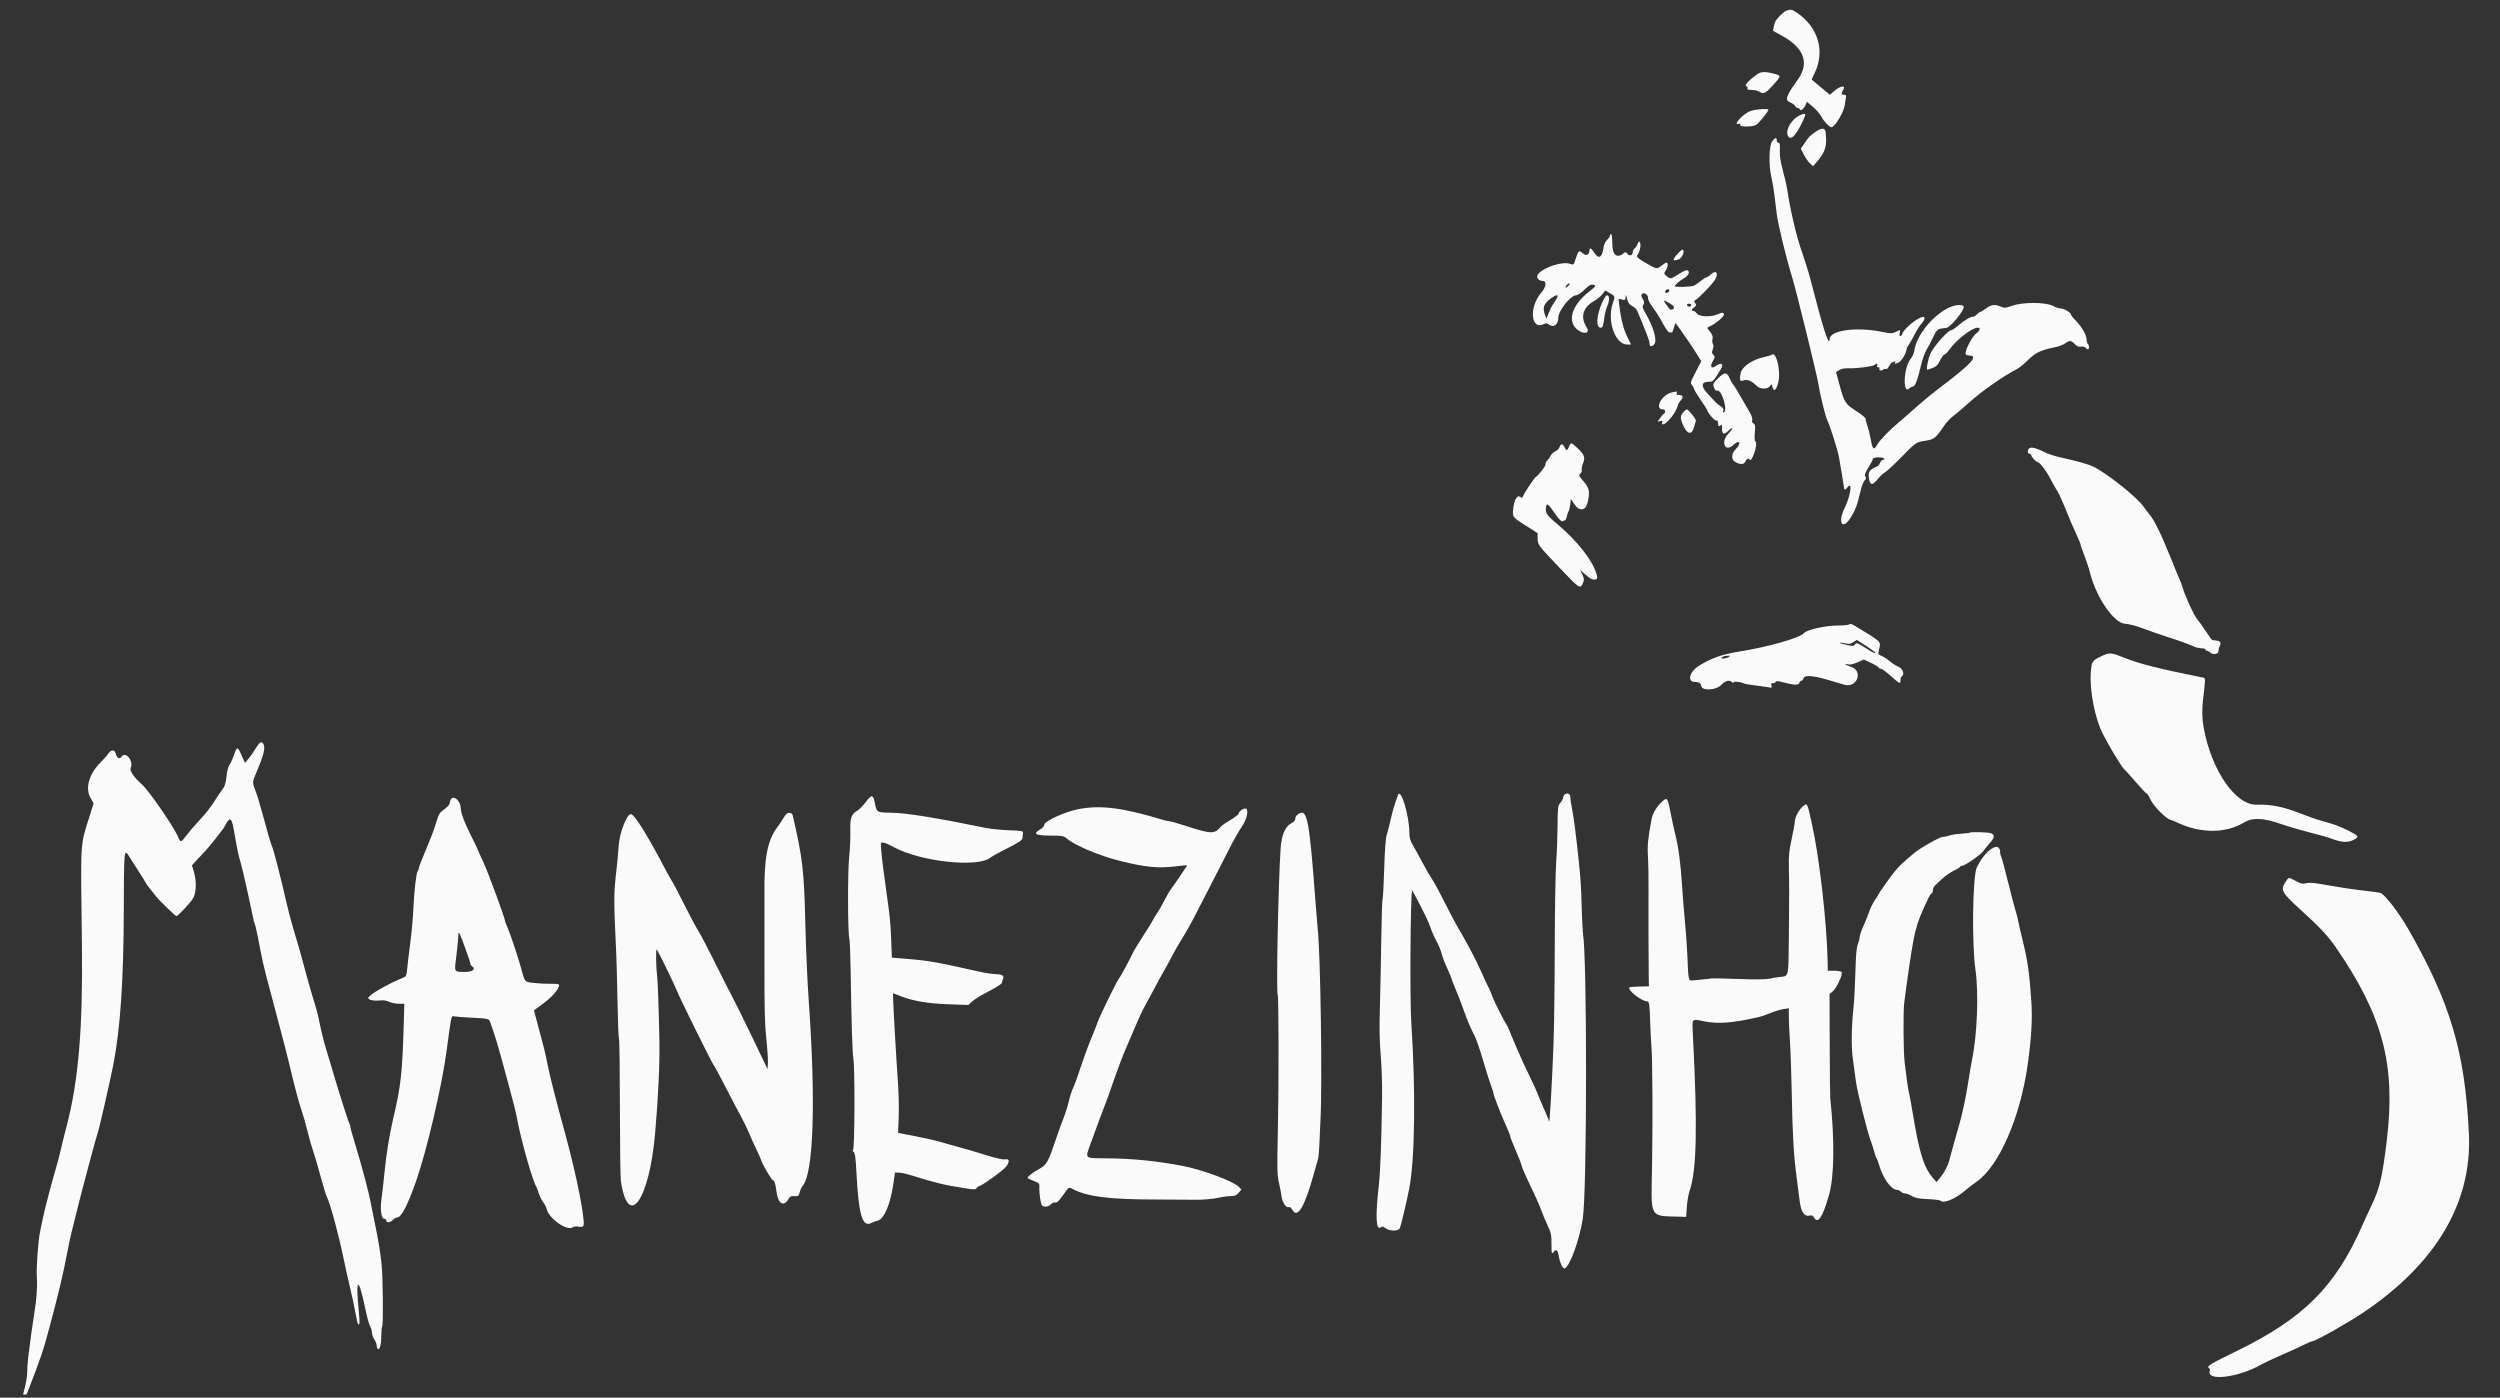 <?xml version="1.0" encoding="UTF-8" standalone="no"?>
<!DOCTYPE svg PUBLIC "-//W3C//DTD SVG 1.1//EN" "http://www.w3.org/Graphics/SVG/1.1/DTD/svg11.dtd">
<svg width="100%" height="100%" viewBox="0 0 347 194" version="1.1" xmlns="http://www.w3.org/2000/svg" xmlns:xlink="http://www.w3.org/1999/xlink" xml:space="preserve" xmlns:serif="http://www.serif.com/" style="fill-rule:evenodd;clip-rule:evenodd;stroke-linejoin:round;stroke-miterlimit:2;">
    <rect x="0" y="0" width="347" height="194" fill="#333333" stroke="none"/>
    <g id="Artboard1" transform="matrix(1,0,0,1,-17.282,-103.987)">
        <rect x="17.282" y="103.987" width="346.97" height="193.561" style="fill:none;"/>
        <clipPath id="_clip1">
            <rect x="17.282" y="103.987" width="346.97" height="193.561"/>
        </clipPath>
        <g clip-path="url(#_clip1)">
            <g id="svgg" transform="matrix(1,0,0,1,-3.598,36.474)">
                <path id="path0" d="M268.917,68.954C268.612,69.029 267.848,69.717 267.384,70.333C267.281,70.471 267.146,70.854 267.084,71.185L266.971,71.788L268.205,72.465C271.293,74.16 272.062,76.268 270.424,78.551C268.737,80.902 268.575,81.409 269.396,81.752C269.706,81.882 270.004,82.103 270.058,82.244C270.112,82.385 270.265,82.5 270.398,82.5C270.53,82.5 270.67,82.594 270.709,82.708C270.805,82.993 271.316,82.567 271.519,82.034L271.669,81.638L272.509,82.341C272.971,82.728 273.488,83.317 273.658,83.649C274.012,84.343 274.784,85.167 275.08,85.167C275.546,85.167 276.791,83.115 276.925,82.126C276.978,81.736 277.055,81.248 277.097,81.042C277.156,80.751 277.097,80.667 276.837,80.667C276.452,80.667 276.412,80.47 276.702,80.005C277.154,79.281 276.318,79.397 275.423,80.183L274.868,80.671L273.642,79.65C272.968,79.089 272.393,78.608 272.364,78.582C272.335,78.555 272.493,78.169 272.716,77.725C274.251,74.665 273.268,71.268 270.268,69.266C269.613,68.829 269.517,68.806 268.917,68.954M264.829,77.786C263.687,78.578 262.923,79.4 263.262,79.473C263.41,79.505 263.485,79.632 263.434,79.765C263.365,79.945 263.51,80 264.051,80C264.441,80 264.927,80.117 265.131,80.261C265.662,80.632 265.958,80.476 267.06,79.242C268.143,78.03 268.143,78.014 267.034,77.722C265.943,77.434 265.31,77.452 264.829,77.786M263.633,83.007C262.564,83.572 261.415,84.911 262.169,84.714C262.407,84.652 262.479,84.693 262.417,84.855C262.304,85.149 264.078,85.149 264.627,84.854C264.957,84.678 266.333,82.986 266.333,82.757C266.333,82.508 264.204,82.706 263.633,83.007M270.75,83.496C269.617,83.977 268.695,85.447 269.008,86.271C269.354,87.182 270.148,86.419 271.169,84.195C271.608,83.237 271.558,83.153 270.75,83.496M272.918,85.787C272.049,86.392 271.994,86.447 271.368,87.362L270.835,88.142L271.24,88.948C271.462,89.392 271.844,89.941 272.088,90.169L272.531,90.583L273.106,89.917C274.252,88.589 274.494,87.742 274.272,85.833C274.204,85.249 273.716,85.232 272.918,85.787M266.845,87.151C266.415,87.754 266.363,90.483 266.751,92.126C266.886,92.7 267.077,93.825 267.176,94.626C267.274,95.428 267.416,96.588 267.491,97.205C267.667,98.657 268.8,103.307 269.654,106.083C270.217,107.916 273.092,119.611 273.259,120.75C273.463,122.135 274.23,125.273 274.503,125.833C274.93,126.712 275.945,129.949 276.149,131.083C276.376,132.346 276.661,134.064 276.778,134.875C276.883,135.605 276.928,135.625 277.334,135.125C278.039,134.256 277.73,136.392 276.914,138.03C275.911,140.043 276.603,141.193 277.732,139.389C278.419,138.29 278.669,137.627 279.1,135.759C279.268,135.031 279.533,134.326 279.688,134.193C279.905,134.007 279.93,133.883 279.794,133.666C279.654,133.441 279.744,133.175 280.225,132.396C280.56,131.854 280.833,131.318 280.833,131.205C280.833,130.955 282.264,130.92 282.417,131.167C282.473,131.258 282.401,131.333 282.256,131.333C282.111,131.333 281.92,131.523 281.832,131.754C281.744,131.986 281.539,132.223 281.378,132.281C280.48,132.605 280.17,132.999 280.258,133.7C280.41,134.915 280.728,134.986 281.534,133.983C281.836,133.607 282.271,133.202 282.5,133.083C282.729,132.965 283.742,132.03 284.75,131.006C286.881,128.842 286.796,128.9 288.183,128.678C289.347,128.491 289.567,128.311 290.75,126.573C291.065,126.11 291.645,125.498 292.037,125.214C292.429,124.93 293.377,124.129 294.142,123.434C295.913,121.827 298.908,119.73 300.913,118.694C301.187,118.553 301.862,117.991 302.413,117.445C303.444,116.426 304.102,116.126 306.333,115.655C306.746,115.568 307.287,115.348 307.535,115.165C308.128,114.729 308.36,114.746 308.845,115.263C309.14,115.576 309.374,115.674 309.711,115.625C309.97,115.587 310.254,115.654 310.357,115.778C310.458,115.9 310.607,116 310.687,116C310.889,116 310.872,115.377 310.667,115.25C310.575,115.193 310.5,114.917 310.5,114.637C310.5,114.021 309.811,112.831 308.958,111.975C308.615,111.629 308.333,111.274 308.333,111.185C308.333,110.91 307.389,110.333 306.938,110.333C306.703,110.333 306.189,110.165 305.797,109.958C304.789,109.429 301.571,109.431 300.124,109.963C299.249,110.285 299.115,110.295 298.588,110.075C297.739,109.72 297.297,109.775 296.526,110.333C296.147,110.608 295.772,110.833 295.694,110.833C295.616,110.833 295.415,110.984 295.249,111.168C295.082,111.352 294.865,111.487 294.765,111.467C294.473,111.411 293.474,111.998 292.685,112.691C292.282,113.044 291.851,113.333 291.726,113.333C291.283,113.333 289.303,115.556 288.827,116.587C288.488,117.323 288.195,118.893 288.408,118.831C289.527,118.506 289.772,118.324 290.167,117.528C290.396,117.066 290.658,116.709 290.75,116.736C290.842,116.762 291.142,116.47 291.417,116.088C292.46,114.636 294.571,113 295.4,113C295.825,113 295.709,113.406 295.171,113.804C294.68,114.167 293.811,115.741 293.71,116.449C293.665,116.765 293.746,116.821 294.325,116.865C295.499,116.956 294.408,118.099 289.917,121.486C289.092,122.109 287.756,123.21 286.949,123.934C286.142,124.658 285.12,125.55 284.678,125.917C283.251,127.1 281.819,128.564 281.456,129.21C280.976,130.063 280.791,129.931 280.558,128.57C280.448,127.936 280.241,127.088 280.096,126.687C279.952,126.286 279.833,125.831 279.833,125.675C279.833,125.504 279.336,125.076 278.576,124.595C277.021,123.61 276.876,123.39 276.238,121.05L275.724,119.168L276.154,118.885C276.445,118.693 276.879,118.611 277.5,118.63C278.659,118.665 280.855,118.378 281.07,118.163C281.319,117.915 281.548,117.969 281.44,118.25C281.38,118.405 281.441,118.5 281.598,118.5C281.738,118.5 281.81,118.57 281.757,118.655C281.602,118.905 281.993,119.047 282.25,118.833C282.379,118.726 282.56,118.684 282.652,118.741C282.744,118.798 282.932,118.626 283.07,118.359C283.208,118.092 283.442,117.827 283.591,117.77C283.965,117.626 284.036,117.64 283.917,117.833C283.788,118.041 283.868,118.042 284.399,117.84C284.786,117.693 285.5,116.496 285.5,115.993C285.5,115.888 285.651,115.59 285.835,115.331C286.02,115.072 286.387,114.423 286.653,113.888C286.918,113.354 287.329,112.706 287.567,112.45C288.008,111.974 288.138,111.5 287.828,111.5C287.134,111.5 285.147,113.106 284.908,113.862C284.758,114.333 284.448,114.23 284.568,113.75C284.691,113.261 284.646,113.249 283.979,113.594C283.519,113.832 283.35,113.829 282.029,113.562C278.489,112.845 274.833,113.369 274.833,114.593C274.833,115.264 274.501,114.654 274.034,113.125C273.543,111.515 273.338,110.765 272.158,106.25C271.895,105.242 271.374,103.563 271.002,102.52C270.231,100.362 269.376,96.724 268.921,93.667C268.859,93.254 268.598,92.129 268.34,91.167C268.007,89.923 267.885,89.115 267.92,88.375C267.957,87.568 267.915,87.333 267.734,87.333C267.605,87.333 267.5,87.183 267.5,87C267.5,86.528 267.246,86.587 266.845,87.151M244.333,100.221C244.333,100.342 244.155,100.609 243.938,100.813C243.684,101.052 243.505,101.458 243.438,101.95C243.255,103.283 242.753,103.533 242.167,102.583C241.799,101.989 241.5,101.825 241.5,102.218C241.5,102.861 241.046,103.101 240.609,102.691C240.078,102.192 239.947,102.283 239.596,103.399C239.311,104.306 239.309,104.308 238.811,104.134C237.773,103.772 235.276,104.55 234.413,105.504C234.025,105.933 234.347,106.5 234.977,106.5C235.591,106.5 235.512,107.326 234.821,108.119C233.05,110.152 233.352,113.471 235.217,112.473C235.414,112.368 235.591,112.367 235.719,112.472C236.456,113.076 237.165,112.655 237.174,111.607C237.182,110.64 238.884,108.5 239.646,108.5C239.838,108.5 240.346,108.162 240.777,107.75C241.559,107 241.75,106.914 242.227,107.098C242.411,107.168 242.197,107.414 241.462,107.978C239.051,109.829 238.347,112.132 239.842,113.281C240.796,114.014 241.652,113.762 241.095,112.912C240.207,111.556 240.581,110.193 242.075,109.338C242.541,109.071 243.093,108.623 243.301,108.342L243.679,107.83L244.338,108.207C245.075,108.627 245.081,108.65 244.745,109.583C243.888,111.964 245.048,115.333 246.726,115.333L247.272,115.333L246.716,114.208C246.205,113.174 245.831,111.65 245.61,109.698L245.529,108.98L246.015,109.087C246.46,109.184 246.501,109.154 246.513,108.722C246.524,108.343 246.565,108.398 246.722,109C246.873,109.581 247.034,109.806 247.437,110C247.723,110.138 248.036,110.438 248.132,110.667C249.357,113.582 249.826,114.811 249.829,115.115C249.835,115.629 250.059,115.708 250.459,115.336C250.963,114.866 250.425,112.945 249.204,110.855C248.85,110.25 248.812,110.072 248.978,109.807C249.14,109.548 249.122,109.393 248.887,108.995C248.676,108.637 248.647,108.453 248.78,108.32C249.069,108.031 249.669,108.429 249.631,108.884C249.613,109.101 249.89,109.644 250.286,110.171C250.664,110.673 251.151,111.421 251.368,111.833C252.12,113.257 252.418,113.665 252.708,113.666C252.869,113.666 253.001,113.648 253.003,113.625C253.004,113.602 253.103,113.301 253.224,112.956L253.442,112.328L254.479,113.789C255.049,114.593 255.854,115.79 256.268,116.45L257.02,117.65L256.235,119.16C255.5,120.576 255.468,120.689 255.726,120.973C255.876,121.14 256,121.361 256,121.465C256,121.569 256.412,122.26 256.917,123C257.421,123.74 257.833,124.377 257.833,124.415C257.833,124.727 258.89,125.968 259.09,125.891C259.265,125.824 259.333,125.92 259.333,126.232C259.333,126.686 259.485,126.781 259.764,126.502C259.872,126.394 259.921,126.552 259.905,126.961C259.874,127.814 260.148,127.917 260.791,127.294C261.511,126.596 261.49,126.954 260.766,127.721C259.643,128.912 260.337,130.364 261.497,129.253C262.319,128.466 262.642,128.999 261.833,129.808C261.152,130.489 261.133,131.346 261.792,131.676C262.512,132.037 262.947,131.999 263.148,131.558C263.341,131.135 263.579,131.056 263.763,131.354C263.914,131.598 264.455,130.421 264.596,129.544C264.661,129.135 264.633,128.832 264.525,128.765C264.41,128.695 264.384,128.263 264.449,127.557C264.536,126.629 264.508,126.435 264.269,126.3C264.088,126.199 264.022,126.028 264.085,125.828C264.144,125.643 264.017,125.219 263.778,124.798C262.421,122.417 261.606,121.052 261.407,120.827C261.282,120.686 261.063,120.293 260.921,119.952C260.58,119.137 260.201,119.155 259.346,120.027C258.599,120.789 258.597,120.794 258.828,121.403C258.929,121.668 259.078,121.793 259.226,121.736C259.825,121.506 260.725,124.405 260.163,124.752C260.024,124.838 259.996,124.775 260.07,124.543C260.148,124.297 260.055,124.132 259.713,123.908C259.458,123.742 259.175,123.52 259.083,123.416C258.992,123.312 258.51,122.803 258.012,122.286C256.935,121.167 256.954,120.5 258.063,120.5C258.655,120.5 258.654,120.501 259.711,118.788C260.197,118.001 259.813,117.755 259.001,118.332C258.378,118.776 258.183,118.365 258.647,117.58C258.941,117.081 258.945,117.017 258.697,116.768C258.479,116.55 258.462,116.408 258.608,116.021C258.725,115.712 258.732,115.444 258.629,115.26C258.541,115.104 258.517,114.786 258.576,114.555C258.653,114.248 258.565,113.981 258.253,113.573L257.825,113.011L258.454,112.684C259.163,112.317 260.167,111.438 260.167,111.186C260.167,110.865 259.869,110.841 259.315,111.117C258.447,111.551 256.731,111.5 256.403,111.031C256.263,110.831 256.04,110.667 255.907,110.667C255.569,110.667 255.608,110.518 256.036,110.171C256.362,109.907 256.378,109.838 256.169,109.586C255.961,109.336 255.972,109.28 256.258,109.126C256.637,108.921 258.246,107.279 258.792,106.539C259.492,105.589 259.171,104.84 258.379,105.575C258.126,105.809 257.843,106 257.748,106C257.653,106 257.315,106.213 256.996,106.474C256.678,106.735 256.253,107.035 256.053,107.141C255.676,107.34 253.333,107.415 253.333,107.228C253.333,107.071 254.186,106.348 254.688,106.08C255.147,105.835 255.4,105.409 255.241,105.152C255.082,104.894 254.784,104.987 253.841,105.588C252.791,106.257 252.717,106.267 252.189,105.827C251.815,105.516 251.809,105.478 252.064,105.089C252.508,104.412 252.436,103.719 251.958,104.064C250.756,104.935 250.959,104.919 249.717,104.236C248.305,103.46 247.957,103.172 248.146,102.933C248.466,102.526 248.689,101.511 248.523,101.214C248.372,100.944 248.342,100.956 248.196,101.34C248.107,101.573 247.914,101.864 247.767,101.986C247.62,102.108 247.5,102.351 247.5,102.526C247.5,102.973 247.031,103.106 246.76,102.736C246.564,102.468 246.5,102.459 246.251,102.666C245.306,103.45 244.667,102.901 244.667,101.307C244.667,100.547 244.597,100 244.5,100C244.408,100 244.333,100.099 244.333,100.221M253.708,102.77C252.939,103.614 252.996,103.85 253.885,103.512C254.436,103.302 254.834,102.149 254.347,102.171C254.294,102.173 254.006,102.443 253.708,102.77M238.582,107.168C238.416,107.352 238.244,107.466 238.199,107.422C238.088,107.31 238.503,106.833 238.713,106.833C238.808,106.833 238.749,106.984 238.582,107.168M252.56,107.917C252.46,108.178 252,108.269 252,108.028C252,107.824 252.192,107.667 252.439,107.667C252.564,107.667 252.615,107.773 252.56,107.917M236.982,108.875C236.874,109.081 236.637,109.463 236.455,109.723C236.273,109.983 235.99,110.545 235.826,110.973L235.528,111.75L235.348,111.281C234.944,110.235 235.14,109.665 236.157,108.92C236.904,108.374 237.254,108.355 236.982,108.875M243.278,109.468C242.447,111.318 242.351,113 243.076,113C243.339,113 243.414,112.771 243.587,111.443C243.644,110.999 243.831,110.312 244.001,109.915C244.32,109.169 244.282,108.5 243.92,108.5C243.806,108.5 243.517,108.935 243.278,109.468M253.083,109.923C253.413,110.183 253.122,110.61 252.712,110.468C252.578,110.422 251.833,109.379 251.833,109.238C251.833,109.134 252.653,109.583 253.083,109.923M255.625,109.875C255.587,109.99 255.456,110.083 255.333,110.083C255.211,110.083 255.08,109.99 255.042,109.875C255,109.751 255.119,109.667 255.333,109.667C255.548,109.667 255.666,109.751 255.625,109.875M291.217,110.3C288.975,111.465 286.877,114.128 286.594,116.167C286.544,116.533 286.313,117.048 286.071,117.333C285.1,118.478 284.93,122.379 285.893,121.417C286.03,121.279 286.255,121.167 286.391,121.167C286.696,121.167 287.055,120.229 287.505,118.258C287.693,117.435 288.054,116.427 288.31,116.008C288.566,115.591 288.972,114.818 289.212,114.29C289.644,113.342 289.85,113.157 290.556,113.081C290.755,113.06 290.975,113.033 291.045,113.021C291.646,112.922 293.601,110.504 293.434,110.068C293.288,109.688 292.168,109.805 291.217,110.3M266.798,116.758C266.748,116.808 266.154,116.981 265.478,117.142C263.991,117.497 262.642,118.472 262.479,119.307C262.288,120.285 262.395,120.541 262.9,120.311C263.344,120.108 264.084,120.413 264.666,121.038C265.133,121.539 266.151,121.587 266.518,121.125C266.783,120.792 266.787,120.793 266.896,121.227C267.084,121.975 267.409,121.718 267.705,120.589C268.099,119.087 267.404,116.152 266.798,116.758M252.894,121.992C251.495,122.326 250.458,124.333 251.684,124.333C252.011,124.333 252.121,124.739 251.841,124.912C251.754,124.966 251.515,125.245 251.31,125.533L250.938,126.055L251.316,125.956C251.595,125.883 251.67,125.918 251.604,126.09C251.402,126.616 251.896,126.489 252.492,125.862C253.134,125.187 253.637,124.354 253.759,123.766C253.795,123.591 253.984,123.278 254.18,123.07C254.592,122.63 254.484,122.333 253.912,122.333C253.624,122.333 253.537,122.263 253.606,122.083C253.711,121.812 253.672,121.807 252.894,121.992M254.529,124.719C254.082,125.195 254.074,125.582 254.491,126.52C255.072,127.825 255.7,127.948 256.005,126.816C256.104,126.447 256.223,126.046 256.27,125.924C256.348,125.721 255.234,124.333 254.994,124.333C254.938,124.333 254.728,124.507 254.529,124.719M238.667,129.5C238.414,130.109 238.278,130.127 238.03,129.583C237.788,129.052 237.535,129.053 237.332,129.586C237.244,129.817 236.988,130.076 236.763,130.162C236.538,130.247 236.265,130.49 236.156,130.7C236.047,130.911 235.81,131.247 235.628,131.446C235.447,131.645 235.341,131.878 235.394,131.964C235.487,132.114 234.46,133.455 234.057,133.71C233.82,133.86 232.433,135.947 232.273,136.394C232.18,136.656 232.122,136.67 231.899,136.485C231.502,136.156 231.06,136.848 230.93,138.003C230.785,139.282 230.784,139.28 232.648,140.463L234.291,141.507L234.306,142.264C234.324,143.158 234.278,143.097 237.623,146.611C240.197,149.314 240.251,149.344 240.656,148.278C240.774,147.967 240.735,147.712 240.499,147.248L240.184,146.631L240.551,146.936C240.752,147.104 241.084,147.387 241.289,147.564C241.927,148.116 242.695,148.102 242.573,147.541C242.136,145.538 239.918,142.656 236.836,140.085C235.563,139.024 235.346,138.674 235.467,137.875C235.557,137.276 235.759,137.422 236.676,138.748C237.211,139.522 237.61,139.95 237.728,139.875C237.832,139.809 237.989,139.754 238.077,139.753C238.164,139.751 238.284,139.518 238.342,139.235C238.399,138.952 238.513,138.615 238.594,138.485C238.675,138.356 238.781,137.917 238.829,137.511L238.917,136.771L239.377,137.469C240.086,138.543 240.96,138.44 241.24,137.25C241.609,135.68 241.507,135.256 240.482,134.088C240.007,133.547 239.99,133.486 240.245,133.231C240.396,133.08 240.478,132.85 240.428,132.719C240.378,132.588 240.452,132.205 240.593,131.868C240.94,131.037 240.796,130.612 239.869,129.743C238.933,128.865 238.93,128.864 238.667,129.5M302.601,129.7C302.263,129.889 302.25,130.5 302.583,130.5C302.721,130.5 302.833,130.599 302.833,130.721C302.833,130.946 303.51,131.667 303.721,131.667C303.992,131.667 304.887,132.832 305.438,133.903C305.765,134.537 306.21,135.325 306.427,135.653C306.644,135.981 307.193,137.188 307.648,138.335C308.103,139.482 308.743,140.98 309.071,141.664C309.398,142.348 309.667,142.997 309.667,143.108C309.667,143.218 309.894,143.875 310.171,144.569C310.449,145.262 310.814,146.374 310.981,147.04C311.838,150.437 314.296,154.01 315.834,154.091C316.381,154.12 317.387,154.382 318.333,154.742C319.204,155.074 320.742,155.609 321.75,155.933C323.531,156.503 324.356,156.803 325.442,157.273C325.731,157.398 326.199,157.5 326.484,157.5C326.768,157.5 327,157.575 327,157.667C327,157.758 327.088,157.833 327.195,157.833C327.303,157.833 327.525,157.955 327.688,158.103C328.074,158.452 328.872,158.285 328.809,157.869C328.785,157.712 328.862,157.407 328.981,157.19C329.233,156.734 329.063,156.477 328.469,156.416C328.257,156.394 328.026,156.366 327.955,156.355C327.884,156.343 327.476,155.791 327.047,155.128C326.618,154.466 326.076,153.711 325.842,153.451C325.415,152.976 324.131,150.162 323.773,148.917C323.667,148.55 323.53,148.171 323.468,148.074C323.405,147.978 322.817,146.553 322.16,144.908C320.886,141.717 319.873,139.653 319.205,138.888C318.979,138.629 318.612,138.146 318.391,137.816C317.549,136.561 313.242,133.138 311.417,132.273C310.715,131.94 309.171,131.508 306.867,130.998C306.106,130.829 305.178,130.533 304.805,130.338C303.716,129.771 302.898,129.534 302.601,129.7M277.587,154.161C277.527,154.258 276.858,154.333 276.062,154.333C274.271,154.333 271.708,154.896 271.283,155.382C270.695,156.055 266.381,157.292 262.417,157.925C259.883,158.33 258.335,158.877 256.631,159.972C255.352,160.794 255.04,162.163 256.131,162.169C256.704,162.172 256.945,162.329 257.024,162.75C257.152,163.429 259.09,163.317 259.774,162.592C260.348,161.984 260.934,161.834 261.3,162.2C261.428,162.328 261.5,162.336 261.5,162.222C261.5,162.046 262.591,162.164 262.938,162.378C263.027,162.434 263.772,162.562 264.592,162.663C265.412,162.765 266.258,162.885 266.472,162.93C266.801,163 266.844,162.961 266.752,162.673C266.668,162.409 266.718,162.333 266.975,162.333C267.157,162.333 267.333,162.251 267.367,162.15C267.41,162.019 267.635,162.023 268.163,162.166C269.803,162.607 270.535,162.651 270.624,162.312C270.669,162.14 270.801,162 270.917,162C271.033,162 271.17,161.839 271.221,161.643C271.344,161.173 272.588,161.273 274.75,161.926C275.575,162.175 276.536,162.46 276.885,162.56C278.626,163.056 279.539,160.65 277.826,160.081C276.977,159.799 276.679,159.55 277.409,159.733C277.668,159.798 278.143,159.692 278.701,159.446L279.583,159.056L280.583,159.527C281.133,159.785 281.608,160.073 281.638,160.165C281.669,160.258 281.807,160.333 281.945,160.333C282.082,160.333 282.701,160.783 283.32,161.333C284.588,162.46 284.667,162.495 284.667,161.927C284.667,161.703 284.742,161.473 284.833,161.417C285.282,161.139 285.006,160.319 284.375,160.055C284.031,159.912 283.493,159.569 283.179,159.293C282.865,159.017 282.366,158.691 282.07,158.567C281.554,158.352 281.539,158.318 281.679,157.713C281.962,156.493 282.177,156.706 278.305,154.36C277.92,154.127 277.654,154.053 277.587,154.161M279.904,157.169C280.599,157.629 281.167,158.041 281.167,158.086C281.167,158.273 280.853,158.124 279.75,157.412C278.747,156.765 278.558,156.696 278.398,156.913C278.297,157.053 278.131,157.167 278.031,157.167C277.668,157.167 276.146,156.799 276.217,156.728C276.257,156.688 276.593,156.723 276.964,156.807C277.516,156.931 277.725,156.902 278.111,156.647C278.371,156.476 278.597,156.335 278.613,156.334C278.629,156.334 279.21,156.709 279.904,157.169M312.583,158.583C311.25,159.219 311.216,159.271 311.084,160.846C310.882,163.272 311.701,167.428 312.774,169.417C312.922,169.692 313.208,170.223 313.41,170.597C314.149,171.966 315.524,174.164 315.72,174.289C315.831,174.359 316.546,175.148 317.309,176.042C318.071,176.935 318.767,177.667 318.854,177.667C318.941,177.667 319.165,178.023 319.351,178.458C319.757,179.406 321.698,181.333 322.247,181.333C322.289,181.333 322.756,181.531 323.285,181.773C326.396,183.196 329.814,183.181 332.236,181.733C333.542,180.952 334.907,180.997 337.554,181.908C338.487,182.229 340.269,182.752 341.515,183.071C342.76,183.389 343.96,183.72 344.181,183.807C345.836,184.458 346.736,184.528 347.582,184.073C348.358,183.655 348.282,183.528 346.821,182.8C345.557,182.17 344.909,181.934 343,181.408C342.404,181.244 341.002,180.749 339.883,180.309C337.812,179.494 335.919,179.129 334.167,179.206C331.199,179.337 327.833,174.48 326.747,168.5C326.528,167.297 326.499,165.984 326.662,164.621C326.983,161.934 326.994,161.652 326.781,161.592C326.672,161.562 326.171,161.455 325.667,161.355C320.639,160.357 317.758,159.622 315.795,158.834C313.873,158.063 313.702,158.05 312.583,158.583M260.908,158.645C260.664,158.869 259.833,159.026 259.833,158.849C259.833,158.683 260.195,158.552 260.742,158.519C260.936,158.508 261.003,158.559 260.908,158.645M56.383,171.375C56.093,171.856 55.636,172.509 55.369,172.826L54.883,173.401L54.419,172.367C53.798,170.985 53.82,170.976 53.139,172.875C53.032,173.173 52.837,173.544 52.705,173.699C52.573,173.854 52.4,174.561 52.321,175.269C52.205,176.302 52.083,176.676 51.704,177.154C51.444,177.482 50.942,178.229 50.589,178.815C50.236,179.401 49.378,180.488 48.682,181.232C47.986,181.975 47.12,182.977 46.757,183.458C45.952,184.527 45.98,184.526 45.51,183.487C44.877,182.085 41.46,177.154 40.611,176.415C39.487,175.437 38.842,174.497 39.023,174.1C39.453,173.156 38.32,171.737 37.767,172.527C37.469,172.952 37.1,172.753 36.93,172.076C36.792,171.527 36.283,171.547 35.91,172.117C35.747,172.365 35.241,172.942 34.784,173.399C33.262,174.92 32.697,176.873 33.402,178.17L33.865,179.019L33.338,180.718C31.975,185.108 32.067,183.588 32.251,198.833C32.388,210.212 31.768,217.549 30.146,223.75C29.787,225.125 29.386,226.737 29.256,227.333C29.125,227.929 28.871,228.904 28.69,229.5C28.154,231.267 27.043,235.506 26.834,236.583C26.727,237.133 26.563,237.921 26.469,238.333C26.185,239.584 25.898,243.504 25.994,244.833C26.082,246.068 25.952,247.963 25.668,249.583C25.499,250.542 25.028,253.963 24.796,255.917C24.708,256.65 24.644,257.616 24.652,258.063C24.66,258.511 24.482,259.551 24.256,260.375C23.773,262.137 24.173,262.121 24.853,260.352C26.709,255.527 26.797,255.262 27.814,251.5C28.905,247.465 29.72,244.039 30.153,241.667C30.345,240.612 30.647,239.188 30.824,238.5C31.002,237.813 31.338,236.463 31.572,235.5C32.188,232.96 34.274,225.159 34.474,224.643C34.648,224.195 36.15,217.615 36.599,215.333C37.573,210.391 38.033,203.675 38.06,194C38.084,185.49 38.105,185.256 38.747,186.296C38.932,186.597 39.552,187.568 40.125,188.454C40.698,189.341 41.167,190.1 41.167,190.141C41.167,190.182 41.447,190.561 41.789,190.983C42.132,191.405 42.488,191.853 42.581,191.978C42.94,192.463 45.217,194.667 45.358,194.667C45.568,194.667 47.115,193.043 47.627,192.284C48.135,191.532 48.2,189.814 47.772,188.438L47.52,187.625L48.385,186.688C48.861,186.172 49.288,185.713 49.334,185.667C49.85,185.153 51.849,182.632 52.044,182.25C52.854,180.661 53.052,180.853 53.507,183.676C53.706,184.908 54.012,186.367 54.188,186.917C54.363,187.467 54.773,189.154 55.098,190.667C55.424,192.179 55.766,193.754 55.859,194.167C55.952,194.579 56.046,195.029 56.067,195.167C56.089,195.304 56.153,195.529 56.209,195.667C56.365,196.047 56.658,197.395 57.006,199.333C57.179,200.296 57.555,201.946 57.841,203C58.127,204.054 58.612,205.892 58.92,207.083C59.227,208.275 59.675,209.963 59.915,210.833C60.155,211.704 60.579,213.354 60.855,214.5C61.907,218.853 62.33,220.456 62.748,221.667C62.984,222.354 63.357,223.667 63.576,224.583C63.795,225.5 64.125,226.662 64.31,227.167C64.495,227.671 64.958,229.243 65.338,230.661C65.718,232.079 66.144,233.462 66.285,233.735C66.744,234.623 67.949,239.133 68.672,242.667C68.868,243.629 69.142,244.867 69.28,245.417C69.592,246.664 70.121,249.127 70.331,250.314C70.418,250.808 70.53,251.252 70.578,251.301C70.81,251.532 70.835,251.068 70.676,249.478C70.202,244.721 70.639,244.613 71.602,249.25C71.83,250.35 72.126,251.416 72.258,251.619C72.391,251.822 72.5,252.197 72.501,252.452C72.502,252.708 72.651,253.142 72.833,253.417C73.015,253.692 73.165,254.081 73.166,254.282C73.166,254.483 73.242,254.693 73.334,254.75C73.603,254.917 73.809,254.126 73.802,252.953C73.799,252.353 73.852,251.771 73.921,251.66C74.101,251.368 74.039,244.873 73.836,242.917C73.659,241.2 73.379,239.527 72.832,236.917C72.66,236.092 72.433,234.967 72.33,234.417C72.051,232.941 71.119,229.425 70.258,226.598C69.841,225.23 69.5,224.011 69.5,223.887C69.5,223.763 69.43,223.532 69.344,223.373C69.162,223.034 67.774,218.64 66.924,215.714C66.599,214.595 66.226,213.357 66.095,212.964C65.846,212.215 65.289,209.886 65.088,208.75C65.024,208.383 64.755,207.408 64.492,206.583C64.229,205.758 63.743,204.071 63.412,202.833C62.631,199.916 62.328,198.846 61.595,196.417C61.262,195.317 60.81,193.592 60.59,192.583C60.07,190.211 58.872,185.513 58.676,185.083C58.454,184.597 58.103,183.405 57.339,180.55C56.967,179.157 56.513,177.669 56.331,177.245C55.923,176.292 55.919,176.001 56.304,175.116C57.356,172.695 57.71,171.47 57.511,170.945C57.261,170.288 56.973,170.397 56.383,171.375M214.922,177.861C214.88,177.983 214.699,178.496 214.52,179C214.341,179.504 214.065,180.517 213.907,181.25C213.748,181.983 213.508,182.921 213.374,183.333C213.205,183.852 213.092,185.319 213.009,188.097C212.942,190.305 212.84,192.187 212.783,192.28C212.725,192.373 212.643,194.955 212.599,198.016C212.556,201.078 212.469,205.308 212.405,207.417C212.323,210.158 212.356,212.009 212.52,213.917C212.647,215.383 212.734,217.896 212.714,219.5C212.634,225.842 212.475,230.179 212.248,232.167C211.764,236.409 211.87,238.425 212.547,237.863C212.736,237.707 212.87,237.731 213.185,237.979C213.724,238.403 214.94,238.424 215.159,238.014C215.314,237.724 216.118,234.366 216.478,232.5C217.276,228.376 217.391,219.036 216.763,209.333C216.556,206.121 216.647,191.924 216.881,191.123C216.916,191.003 218.904,194.867 219.176,195.583C219.245,195.767 219.427,196.254 219.58,196.667C219.732,197.079 220.065,197.792 220.318,198.25C220.572,198.708 220.869,199.441 220.977,199.878C221.085,200.315 221.434,201.231 221.753,201.912C222.072,202.594 222.333,203.213 222.333,203.289C222.333,203.365 222.596,204.049 222.916,204.809C223.237,205.57 223.722,206.821 223.993,207.591C224.543,209.147 224.994,210.213 225.578,211.333C225.793,211.746 226.32,213.283 226.748,214.75C227.177,216.217 227.672,217.783 227.847,218.231C228.023,218.678 228.167,219.128 228.167,219.231C228.169,219.526 229.238,222.293 229.898,223.709C230.229,224.42 230.5,225.104 230.5,225.229C230.5,225.355 230.826,226.198 231.225,227.104C231.625,228.009 232.004,228.975 232.069,229.25C232.134,229.525 232.438,230.275 232.744,230.917C234.054,233.662 234.498,234.65 234.842,235.588C235.042,236.136 235.436,237.071 235.716,237.667C236.156,238.601 236.226,238.939 236.226,240.125C236.227,241.573 236.257,241.668 236.581,241.225C236.866,240.836 237.106,241.052 237.226,241.804C237.387,242.808 237.797,243.67 238.066,243.567C238.771,243.296 240.113,239.6 240.571,236.667C241.163,232.875 241.179,200.323 240.59,197C240.55,196.771 240.473,195.158 240.419,193.417C240.321,190.185 240.287,189.666 239.981,186.75C239.62,183.298 239.306,180.879 239.074,179.75C238.942,179.108 238.834,178.372 238.833,178.114C238.833,177.461 237.949,177.509 237.86,178.167C237.829,178.396 237.643,178.757 237.446,178.969C237.113,179.328 237.088,179.536 237.072,182.052C237.063,183.536 236.975,185.875 236.875,187.25C236.776,188.625 236.688,193.987 236.679,199.167C236.67,204.346 236.588,210.458 236.496,212.75C236.285,218.051 236.002,223.054 235.907,223.149C235.866,223.189 235.833,223.135 235.833,223.028C235.833,222.922 235.583,222.291 235.277,221.626C234.972,220.961 234.581,220.042 234.409,219.583C234.237,219.125 233.749,218.037 233.324,217.167C232.899,216.296 232.434,215.321 232.29,215C231.479,213.187 230.815,211.642 230.498,210.834C230.301,210.33 230.08,209.842 230.007,209.75C229.696,209.358 228.187,206.36 227.993,205.75C227.876,205.383 227.646,204.844 227.482,204.551C227.318,204.259 226.843,203.238 226.427,202.282C225.749,200.726 224.475,198.324 223.037,195.894C222.759,195.423 222.008,193.987 221.369,192.703C220.73,191.419 219.981,190.041 219.706,189.64C219.43,189.24 218.809,188.164 218.324,187.249C217.84,186.335 217.232,185.226 216.972,184.786C216.617,184.184 216.5,183.77 216.5,183.118C216.499,180.749 215.305,176.768 214.922,177.861M141.016,178.875C140.653,179.356 140.125,179.886 139.843,180.052C139.03,180.531 138.855,181.052 138.907,182.84C138.933,183.707 138.859,185.354 138.742,186.5C138.525,188.646 138.544,197.022 138.769,197.833C138.832,198.063 138.91,199.862 138.941,201.833C139.067,209.763 139.186,213.624 139.327,214.417C139.558,215.714 139.512,227.165 139.276,227.172C139.168,227.175 139.2,227.267 139.349,227.38C139.56,227.542 139.641,228.11 139.747,230.167C140.055,236.135 140.564,237.895 141.802,237.272C142.049,237.148 142.451,236.999 142.697,236.94C143.594,236.725 144.46,234.696 144.877,231.833L145.108,230.25L145.679,230.279C145.993,230.295 146.625,230.423 147.083,230.564C151.002,231.77 151.712,231.943 154.667,232.417C156.081,232.644 156.27,232.644 156.435,232.419C156.537,232.28 156.666,232.167 156.723,232.167C157.089,232.167 160.206,229.924 160.557,229.408C161.058,228.671 160.985,228.312 160.36,228.435C160.091,228.489 159.098,228.266 157.833,227.868C156.688,227.507 154.85,226.969 153.75,226.671C152.65,226.374 151.431,226.031 151.041,225.909C150.651,225.786 149.252,225.477 147.932,225.222L145.531,224.757L145.619,222.587C145.667,221.393 145.62,219.217 145.514,217.75C145.293,214.705 144.845,206.888 144.838,205.971L144.833,205.358L145.875,205.772C147.596,206.455 149.687,206.809 152.604,206.911L155.292,207.006L155.808,206.524C156.091,206.259 156.944,205.722 157.703,205.33C159.234,204.539 160.006,204.041 159.97,203.866C159.958,203.802 160.004,203.621 160.073,203.464C160.305,202.935 160.088,202.775 159.073,202.722C158.529,202.694 157.596,202.561 157,202.425C151.21,201.11 149.821,200.859 147.051,200.63L144.667,200.433L144.647,199.841C144.538,196.523 144.474,195.548 144.251,193.786C144.109,192.666 143.879,190.963 143.739,190C143.367,187.432 143.113,185.133 143.147,184.637C143.172,184.283 143.691,184.421 145,185.126C148.717,187.13 156.664,187.972 158.361,186.541C158.514,186.412 159.264,185.989 160.028,185.6C162.493,184.345 162.791,184.15 162.808,183.772C162.816,183.577 162.845,183.284 162.87,183.122C162.912,182.857 162.712,182.82 160.917,182.752C159.817,182.711 158.392,182.569 157.75,182.437C151.055,181.059 146.599,180.338 144.667,180.32C142.589,180.301 142.56,180.285 142.33,179.068C142.082,177.75 141.888,177.722 141.016,178.875M83.533,178.367C83.423,178.477 83.331,178.683 83.328,178.825C83.321,179.164 83.035,179.512 82.397,179.96C81.865,180.333 81.771,180.519 81.24,182.25C81.072,182.8 80.499,184.276 79.967,185.53C79.435,186.784 79,187.913 79,188.039C79,188.164 78.935,188.338 78.856,188.425C78.653,188.647 78.365,191.184 78.25,193.75C78.197,194.942 78.009,197.004 77.833,198.333C77.657,199.662 77.466,201.261 77.408,201.885C77.314,202.913 77.263,203.037 76.861,203.203C74.588,204.139 72,205.644 72,206.028C72,206.296 72.757,206.468 73.546,206.379C74.076,206.319 74.506,206.377 74.896,206.562C75.21,206.711 75.812,206.833 76.234,206.833L77.001,206.833L76.914,209.792C76.721,216.401 76.517,218.26 75.518,222.5C74.941,224.945 74.498,227.657 74.238,230.333C74.099,231.754 73.919,233.343 73.837,233.864C73.618,235.264 73.794,236.667 74.19,236.667C74.36,236.667 74.5,236.779 74.5,236.917C74.5,237.276 75.063,237.225 75.417,236.833C75.583,236.65 75.845,236.5 76,236.5C76.582,236.5 77.443,234.847 78.65,231.409C80.093,227.301 82.218,218.24 82.85,213.5C83.513,208.537 83.523,208.485 83.816,208.571C83.963,208.614 84.983,208.695 86.083,208.751C88.535,208.875 88.77,208.92 88.884,209.29C88.934,209.451 89.161,210.108 89.388,210.75C89.615,211.392 90.076,212.929 90.412,214.167C90.748,215.404 91.198,217.054 91.411,217.833C92.118,220.418 92.488,221.906 92.677,222.917C93.234,225.901 94.818,231.476 95.33,232.25C95.39,232.342 95.543,232.754 95.669,233.167C95.795,233.579 96.065,234.121 96.268,234.371C96.472,234.621 96.685,235.033 96.743,235.288C97.053,236.667 99.648,238.471 100.411,237.838C100.517,237.75 100.87,237.721 101.194,237.773C101.609,237.841 101.807,237.802 101.862,237.643C102.138,236.844 100.911,230.656 99.339,224.917C97.957,219.872 97.198,216.884 96.842,215.083C96.507,213.391 96.421,213.04 95.512,209.706C95.23,208.673 95,207.802 95,207.771C95,207.74 95.467,207.387 96.038,206.987C97.385,206.042 98.476,204.818 98.494,204.229C98.498,204.106 98.09,204.049 97.292,204.063C96.627,204.074 95.573,204.021 94.948,203.944C93.661,203.786 93.756,203.902 93.166,201.75C92.739,200.193 91.6,196.817 91.245,196.058C91.11,195.769 91,195.486 91,195.428C91,195.03 88.665,188.667 87.994,187.238C87.539,186.268 87.167,185.435 87.167,185.387C87.167,185.339 86.782,184.539 86.311,183.608C85.366,181.74 84.833,180.332 84.833,179.702C84.833,178.783 83.987,177.913 83.533,178.367M251.653,178.709C250.902,179.363 250.276,180.367 250.129,181.154C249.613,183.919 249.521,184.848 249.616,186.333C249.672,187.204 249.707,189.117 249.694,190.583C249.67,193.224 249.696,202.221 249.731,203.667L249.75,204.417L248.449,204.44C247.734,204.453 247.101,204.51 247.044,204.568C246.709,204.902 248.741,206.5 249.501,206.5C249.793,206.5 249.846,206.865 249.93,209.451C249.977,210.899 250.054,212.421 250.102,212.833C250.244,214.05 250.292,223.838 250.184,229.417C250.041,236.778 249.748,236.255 254.083,236.391L254.917,236.417L255.019,235C255.075,234.221 255.241,233.246 255.388,232.833C256.377,230.052 256.512,224.03 255.868,211.442C255.73,208.75 255.618,208.912 257.366,209.267C259.35,209.669 261.335,209.517 265,208.682C265.321,208.609 266.055,208.355 266.631,208.117C267.207,207.88 268.013,207.635 268.422,207.574L269.167,207.462L269.167,208.561C269.167,209.165 269.24,210.768 269.329,212.122C269.418,213.476 269.531,216.796 269.58,219.5C269.677,224.889 269.852,227.904 270.238,230.833C270.377,231.887 270.57,233.387 270.667,234.166C270.866,235.756 271.328,236.425 272.093,236.233C272.371,236.163 272.524,236.233 272.664,236.495C273.2,237.497 273.875,236.473 274.764,233.311C275.479,230.767 275.537,225.736 274.919,219.917C274.89,219.642 274.855,216.28 274.843,212.446L274.819,205.476L275.227,205.155C275.783,204.717 276.737,202.67 276.496,202.43C276.397,202.331 275.926,202.25 275.45,202.25L274.583,202.25L274.549,200.75C274.423,195.316 273.374,186.257 272.348,181.75C272.265,181.383 272.1,180.652 271.981,180.125C271.862,179.598 271.686,179.168 271.591,179.17C271.033,179.182 270,180.733 270,181.559C270,181.783 269.805,182.854 269.567,183.941C269.203,185.603 269.141,186.26 269.178,188.083C269.231,190.754 269.231,191.836 269.17,197.873C269.116,203.199 269.163,202.997 267.956,203.111C267.568,203.148 266.913,203.256 266.502,203.352C266.011,203.465 264.518,203.481 262.168,203.396C260.197,203.326 258.508,203.291 258.417,203.319C258.325,203.347 257.875,203.4 257.417,203.437C256.958,203.473 256.306,203.54 255.966,203.586C255.22,203.685 255.229,203.722 255.092,200.25C255.041,198.967 254.89,196.829 254.757,195.5C254.624,194.171 254.436,191.821 254.339,190.279C254.156,187.36 253.832,184.958 253.391,183.25C253.249,182.7 252.966,181.392 252.761,180.343C252.355,178.258 252.287,178.158 251.653,178.709M170.583,179.82C168.701,180.179 165.833,181.483 165.833,181.98C165.833,182.17 165.595,182.441 165.25,182.645C164.168,183.283 164.587,183.494 166.946,183.498C168.31,183.5 168.525,183.543 168.946,183.896C170.135,184.896 173.59,186.338 176.5,187.049C179.881,187.875 181.583,188.044 183.875,187.78C184.86,187.666 185.667,187.586 185.667,187.601C185.667,187.669 183.876,190.313 183.474,190.838C183.231,191.156 182.788,191.904 182.49,192.5C182.192,193.096 181.791,193.807 181.599,194.081C181.407,194.355 181.17,194.73 181.071,194.914C180.664,195.679 180.369,196.161 179.379,197.683C178.806,198.563 178.223,199.538 178.083,199.85C177.697,200.711 176.33,203.217 176.092,203.5C175.835,203.805 173.429,208.752 173.255,209.333C173.186,209.563 172.773,210.612 172.336,211.667C171.898,212.721 171.227,214.553 170.842,215.737C170.458,216.922 170.009,218.16 169.843,218.487C169.678,218.815 169.417,219.608 169.263,220.25C169.016,221.282 168.588,222.574 168.159,223.583C168.082,223.767 167.792,224.592 167.516,225.417C166.391,228.777 166.161,229.197 165.147,229.75C164.258,230.234 163.5,230.81 163.5,231C163.5,231.051 163.877,231.24 164.338,231.418C165.136,231.728 165.174,231.772 165.145,232.33C165.1,233.214 165.349,234.734 165.562,234.872C165.908,235.097 166.445,235.003 166.752,234.664C166.933,234.465 167.174,234.366 167.348,234.421C167.565,234.49 167.838,234.236 168.418,233.424C169.294,232.195 169.198,232.255 169.8,232.566C171.818,233.608 174.856,233.995 181.083,234.003C183.65,234.006 186.162,234.022 186.667,234.038C187.764,234.073 189.303,233.929 190.333,233.696C190.746,233.602 191.381,233.527 191.744,233.529C192.26,233.532 192.491,233.434 192.796,233.079L193.186,232.625L192.832,232.248C192.1,231.47 187.657,229.824 184.917,229.317C181.178,228.625 178.112,228.324 174.446,228.288C171.325,228.258 171.486,228.404 172.242,226.283C172.799,224.723 174.357,220.538 174.675,219.75C174.749,219.567 175.182,218.329 175.638,217C176.094,215.671 176.784,213.871 177.172,213C177.56,212.129 178.188,210.667 178.568,209.75C178.948,208.833 179.454,207.746 179.692,207.333C179.93,206.921 180.498,205.871 180.953,205C181.409,204.129 182.063,202.929 182.407,202.333C182.75,201.737 183.302,200.725 183.632,200.083C183.962,199.442 184.569,198.392 184.98,197.75C185.391,197.108 186.113,195.833 186.584,194.917C187.055,194 188.136,191.9 188.986,190.25C189.837,188.6 190.987,186.35 191.543,185.25C192.099,184.15 192.85,182.828 193.212,182.312C193.904,181.326 194.233,179.997 193.845,179.757C193.602,179.607 192.833,180.097 192.833,180.402C192.833,180.526 192.321,180.933 191.695,181.305C191.069,181.677 190.46,182.097 190.343,182.239C189.443,183.322 189.034,183.31 185.273,182.088C184.277,181.765 183.345,181.5 183.201,181.5C183.058,181.5 182.71,181.43 182.428,181.345C176.699,179.615 173.689,179.227 170.583,179.82M201.125,180.472C200.847,180.641 200.667,180.895 200.667,181.121C200.667,181.363 200.495,181.58 200.173,181.747C199.268,182.215 198.766,183.358 198.633,185.25C198.312,189.842 198.004,205.269 198.227,205.629C198.369,205.859 198.383,218.228 198.248,224.341C198.131,229.661 198.148,230.579 198.381,231.591C198.528,232.228 198.694,233.101 198.749,233.53C198.863,234.407 199.384,235.201 199.754,235.059C199.907,235 200.104,235.155 200.29,235.482C200.963,236.666 201.952,235.032 203.152,230.75C203.435,229.742 203.731,228.692 203.811,228.417C203.891,228.142 203.973,227.354 203.993,226.667C204.013,225.979 204.086,224.367 204.157,223.083C204.437,217.983 204.164,199.483 203.761,196.25C203.727,195.975 203.615,194.625 203.512,193.25C202.612,181.173 202.343,179.731 201.125,180.472M130.067,180.461C129.966,180.528 129.79,180.76 129.677,180.975C129.563,181.191 129.109,181.866 128.668,182.475C127.374,184.263 126.909,186.85 126.987,191.833C126.998,192.521 126.998,196.693 126.988,201.104C126.974,207.515 127.026,209.639 127.246,211.689C127.398,213.099 127.496,214.627 127.465,215.085L127.409,215.917L127.058,215.167C125.88,212.65 123.083,206.915 122.587,206C122.264,205.404 121.166,203.239 120.147,201.188C119.129,199.138 118.09,197.151 117.84,196.772C117.589,196.393 116.931,195.183 116.378,194.083C115.059,191.462 114.198,189.825 114.021,189.599C113.943,189.499 113.505,188.704 113.049,187.833C110.728,183.407 108.919,180.521 108.457,180.508C107.884,180.492 106.876,183.076 106.755,184.87C106.697,185.721 106.578,187.054 106.489,187.833C106.048,191.72 106.046,192.034 106.42,200C106.461,200.871 106.537,203.827 106.588,206.57C106.639,209.312 106.733,211.637 106.796,211.736C106.86,211.835 106.916,216.117 106.922,221.25C106.928,226.383 106.988,230.957 107.056,231.414C108.069,238.299 111.018,234.126 111.824,224.667C112.265,219.502 112.467,215.019 112.403,211.833C112.311,207.323 112.183,203.721 112.088,203C111.934,201.823 111.893,199.159 112.032,199.298C112.208,199.475 114.52,204.201 114.821,205C115.16,205.901 119.682,215.051 119.93,215.337C120.05,215.476 120.802,216.864 121.601,218.42C122.399,219.977 123.362,221.813 123.741,222.5C124.12,223.188 124.611,224.2 124.833,224.75C125.054,225.3 125.51,226.313 125.844,227C126.179,227.688 126.51,228.438 126.581,228.667C126.755,229.231 128.006,231.333 128.168,231.333C128.37,231.333 128.521,231.825 128.668,232.964C128.875,234.571 129.646,235.067 130.278,233.997C130.528,233.574 130.665,233.502 131.148,233.539C131.676,233.58 131.734,233.537 131.875,233C131.959,232.679 132.137,232.296 132.269,232.148C133.798,230.442 134.135,220.495 133.138,206.5C132.952,203.887 132.737,199.05 132.661,195.75C132.49,188.376 132.284,186.6 130.914,180.708C130.828,180.337 130.428,180.22 130.067,180.461M294.311,183.078C294.268,183.121 293.712,183.19 293.075,183.231C292.438,183.272 291.706,183.387 291.447,183.486C291.189,183.585 290.789,183.667 290.557,183.667C290.143,183.667 287.526,185.136 286.625,185.874C285.061,187.155 284.327,187.861 283.665,188.724C282.891,189.732 281.667,191.48 281.667,191.578C281.667,191.608 281.422,191.997 281.123,192.442C280.824,192.886 280.473,193.588 280.343,194C280.212,194.412 279.857,195.299 279.553,195.971C279.249,196.642 279,197.364 279,197.575C279,197.786 278.887,198.229 278.749,198.559C278.568,198.994 278.474,200.067 278.409,202.455C278.361,204.267 278.247,206.425 278.157,207.25C277.851,210.057 277.818,212.833 278.07,214.583C278.203,215.5 278.388,216.871 278.483,217.631C278.655,219.005 280.131,224.888 280.584,226C280.714,226.321 280.906,226.921 281.01,227.333C281.114,227.746 281.259,228.158 281.333,228.25C281.406,228.342 281.577,228.792 281.712,229.25C282.262,231.109 283.391,232.667 284.189,232.667C284.347,232.667 284.589,232.779 284.726,232.917C284.864,233.054 285.127,233.167 285.312,233.167C285.497,233.167 285.921,233.328 286.254,233.525C286.731,233.806 287.205,233.897 288.471,233.949C289.357,233.985 290.153,234.086 290.241,234.174C290.685,234.618 292.351,233.889 293.843,232.597C294.169,232.314 294.781,231.846 295.202,231.556C298.326,229.408 301.261,222.714 302.317,215.333C302.848,211.618 303,208.889 302.819,206.322C302.532,202.269 302.303,200.742 301.496,197.5C301.302,196.721 301.08,195.746 301.003,195.333C300.926,194.921 300.752,194.246 300.617,193.833C300.481,193.421 300.021,191.658 299.593,189.917C299.165,188.175 298.744,186.62 298.657,186.461C298.571,186.301 298.5,186.026 298.5,185.849C298.5,184.127 296.453,185.43 295.26,187.911C294.675,189.13 294.553,198.523 295.076,202.144C295.534,205.311 295.323,211.022 294.621,214.5C294.482,215.188 294.238,216.612 294.08,217.667C293.772,219.712 293.211,222.334 292.76,223.833C292.517,224.643 291.716,227.518 291.414,228.667C291.233,229.355 290.682,230.38 290.159,231L289.667,231.583L289.161,231C287.893,229.535 287.253,227.455 286.326,221.774C286.148,220.687 285.934,219.524 285.849,219.19C285.711,218.646 285.534,217.409 285.238,214.917C285.072,213.519 285.033,207.99 285.181,206.75C285.258,206.108 285.389,205.096 285.474,204.5C286.626,196.374 286.676,196.169 288.437,192.375C288.66,191.894 288.916,191.5 289.005,191.5C289.094,191.5 289.167,191.313 289.167,191.083C289.167,190.854 289.319,190.535 289.504,190.375C289.69,190.215 290.084,189.845 290.379,189.555C290.901,189.041 291.708,188.503 292.442,188.179C292.639,188.092 292.85,187.941 292.91,187.844C292.97,187.746 293.134,187.667 293.274,187.667C293.631,187.667 295.979,186.017 296.194,185.616C296.291,185.434 296.669,184.962 297.033,184.567C297.763,183.775 297.805,183.327 297.166,183.149C296.69,183.017 294.428,182.96 294.311,183.078M338.07,189.991C337.38,191.034 337.609,191.441 340.218,193.806C342.858,196.199 343.988,197.398 345.044,198.931C351.631,208.485 353.437,215.312 352.164,225.833C351.561,230.815 351.168,232.497 350.082,234.757C349.683,235.585 349.081,236.892 348.743,237.66C345.052,246.055 340.608,250.507 331.458,254.974C327.543,256.885 327.092,257.165 327.511,257.424C327.609,257.484 327.652,257.632 327.606,257.751C327.019,259.281 331.565,258.743 334.75,256.906C335.117,256.694 336.373,256.105 337.542,255.596C338.71,255.088 340.114,254.445 340.662,254.169C341.209,253.893 341.753,253.666 341.87,253.666C342.275,253.665 346.758,251.137 348.852,249.73C359.016,242.896 364.011,234.455 363.562,224.867C363.03,213.505 360.974,206.601 355.055,196.307C353.836,194.189 351.917,191.699 351.325,191.47C351.164,191.407 350.256,191.271 349.308,191.167C347.59,190.979 345.978,190.736 343.037,190.224C341.961,190.036 341.327,190.001 340.954,190.109C340.505,190.238 340.274,190.187 339.545,189.798C338.467,189.224 338.588,189.208 338.07,189.991M86.167,201.255C86.167,201.379 86.242,201.527 86.333,201.583C87.015,202.005 86.481,202.45 85.331,202.418C83.849,202.376 83.931,202.555 84.238,200.05C84.382,198.869 84.504,197.606 84.51,197.243C84.518,196.674 84.633,196.89 85.343,198.807C85.796,200.03 86.167,201.131 86.167,201.255" style="fill:rgb(250,250,250);"/>
            </g>
        </g>
    </g>
</svg>
